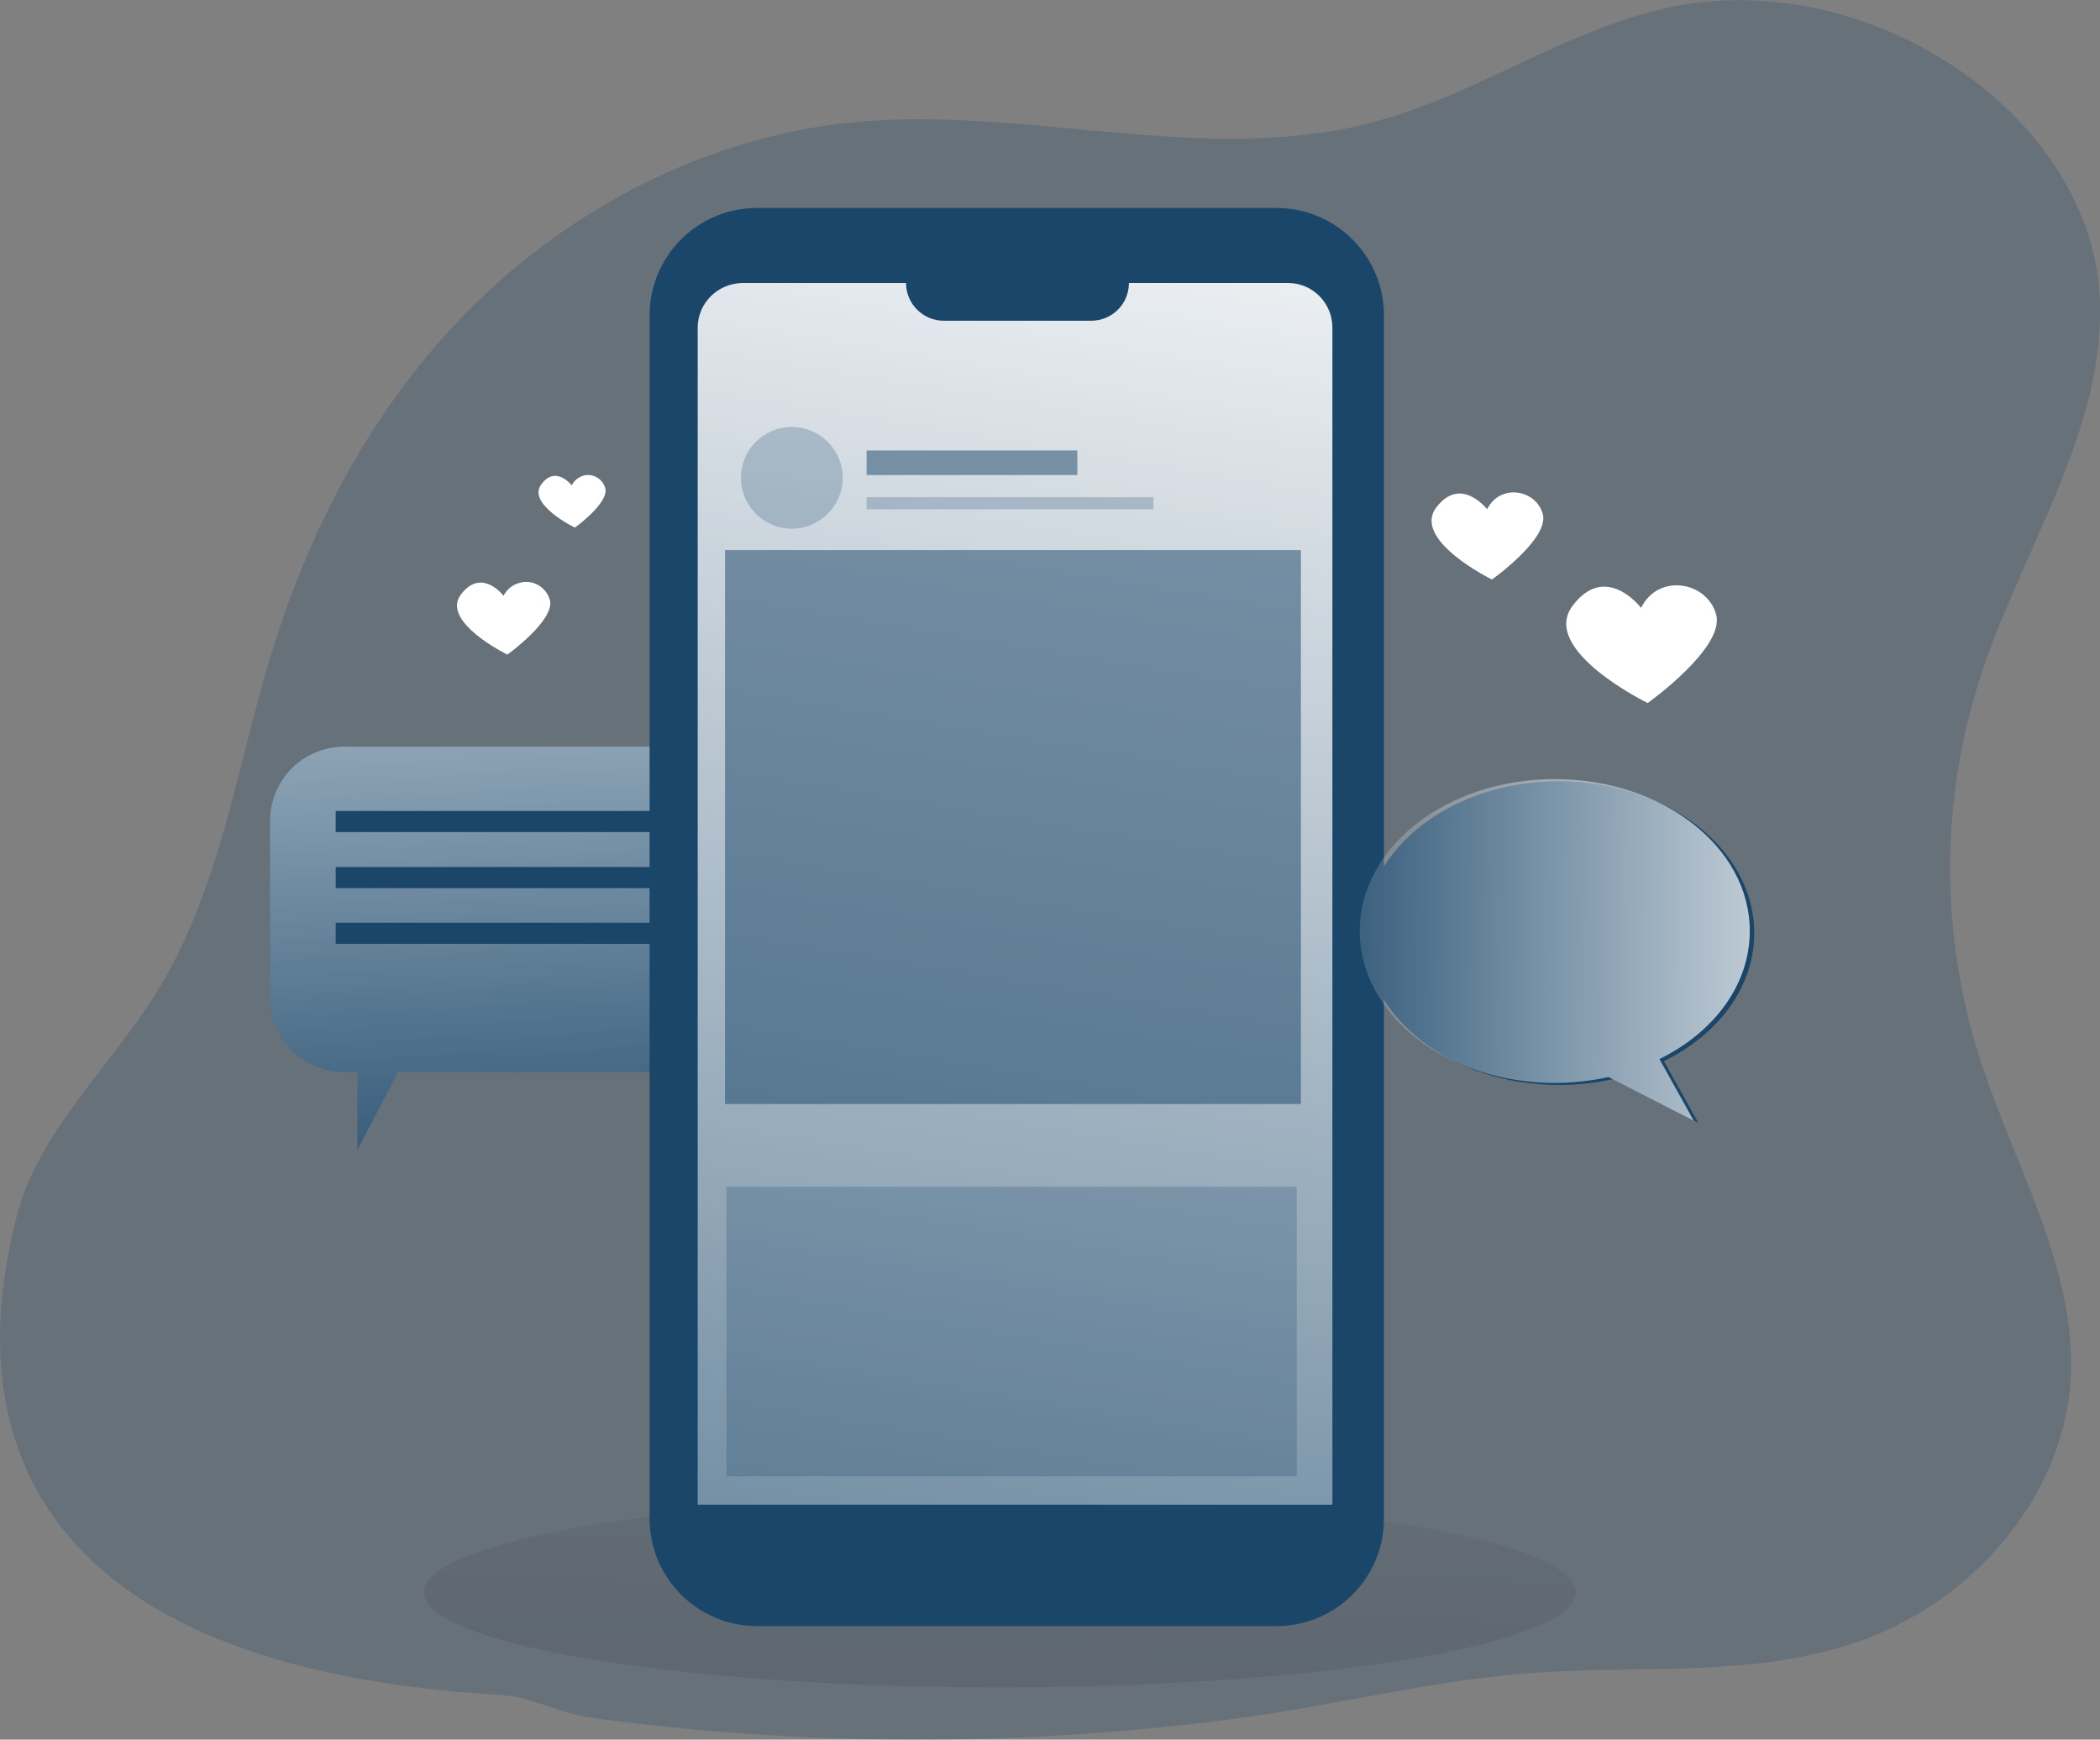 <?xml version="1.0" encoding="utf-8"?>
<!-- Generator: Adobe Illustrator 23.0.2, SVG Export Plug-In . SVG Version: 6.00 Build 0)  -->
<svg version="1.1" id="Layer_1" xmlns="http://www.w3.org/2000/svg" xmlns:xlink="http://www.w3.org/1999/xlink" x="0px" y="0px"
	 viewBox="0 0 606.8 502.8" style="enable-background:new 0 0 606.8 502.8;" xml:space="preserve">
<rect x="0" y="0" width="606.8" height="502.8" fill="#808080" stroke="none"/>
<style type="text/css">
	.st0{opacity:0.24;fill:#1A4669;enable-background:new    ;}
	.st1{fill:#1A4669;}
	.st2{fill:url(#SVGID_1_);}
	.st3{fill:url(#SVGID_2_);}
	.st4{fill:url(#SVGID_3_);}
	.st5{opacity:0.51;fill:#1A4669;enable-background:new    ;}
	.st6{fill:url(#SVGID_4_);}
	.st7{fill:#FFFFFF;}
</style>
<title>Social Media 3</title>
<path class="st0" d="M144.8,489.9c8.8,0.5,16.9,5.4,26.1,6.6c62.3,8.4,125.5,8.4,187.9,0c29.3-4,57.8-11.5,87.3-13.2
	c30.3-1.8,61.6,1.3,90.8-8.8c34.8-12.1,60.1-43.7,61.5-77.1c1.3-31.8-16.8-61.4-26.5-92c-11.5-36.3-11.2-75.4,0.9-111.5
	c12.2-36.3,36.1-70.9,33.9-108.7c-3.2-52.9-67.6-95.6-125.1-82.9c-30.1,6.7-55.4,25.4-85.2,33.1c-48.4,12.7-100.3-5-150.4,0
	c-42.5,4.3-81.7,25.3-110.2,53.9S89,153.7,77.9,190.6c-9.8,32.6-14.5,67.1-32.9,96.6c-13.5,21.6-34.2,40.3-40.2,64.5
	C-2.3,380-23.3,480.2,144.8,489.9z"/>
<path class="st1" d="M78,237.2v51.2c0,11.8,9.6,21.4,21.4,21.4c0,0,0,0,0,0h3.9v22.5l11.7-22.5h88.9c11.8,0,21.4-9.6,21.4-21.4l0,0
	v-51.2c0-11.8-9.6-21.4-21.4-21.4c0,0,0,0,0,0H99.5C87.6,215.8,78.1,225.3,78,237.2C78,237.2,78,237.2,78,237.2z"/>
<linearGradient id="SVGID_1_" gradientUnits="userSpaceOnUse" x1="-781.143" y1="130.33" x2="-767.513" y2="457.47" gradientTransform="matrix(-1 0 0 -1 -624.98 500.6)">
	<stop  offset="0" style="stop-color:#FFFFFF;stop-opacity:0"/>
	<stop  offset="0.95" style="stop-color:#FFFFFF"/>
</linearGradient>
<path class="st2" d="M78,237.2v51.2c0,11.8,9.6,21.4,21.4,21.4c0,0,0,0,0,0h3.9v22.5l11.7-22.5h88.9c11.8,0,21.4-9.6,21.4-21.4l0,0
	v-51.2c0-11.8-9.6-21.4-21.4-21.4c0,0,0,0,0,0H99.5C87.6,215.8,78.1,225.3,78,237.2C78,237.2,78,237.2,78,237.2z"/>
<rect x="97" y="234.4" class="st1" width="109.7" height="6.1"/>
<rect x="97" y="250.6" class="st1" width="109.7" height="6.1"/>
<rect x="97" y="266.7" class="st1" width="109.7" height="6.1"/>
<linearGradient id="SVGID_2_" gradientUnits="userSpaceOnUse" x1="293.027" y1="132.24" x2="225.467" y2="-1324.06" gradientTransform="matrix(1 0 0 -1 0 503.89)">
	<stop  offset="0" style="stop-color:#010101;stop-opacity:0"/>
	<stop  offset="0.95" style="stop-color:#010101"/>
</linearGradient>
<ellipse class="st3" cx="288.9" cy="460.2" rx="166.4" ry="27.5"/>
<path class="st1" d="M218.8,60.1h150c17.2,0,31.1,13.9,31.1,31.1v347.7c0,17.2-13.9,31.1-31.1,31.1h-150
	c-17.2,0-31.1-13.9-31.1-31.1V91.2C187.7,74,201.6,60.1,218.8,60.1z"/>
<linearGradient id="SVGID_3_" gradientUnits="userSpaceOnUse" x1="242.976" y1="-236.021" x2="369.966" y2="531.429" gradientTransform="matrix(1 0 0 -1 -27.83 500.6)">
	<stop  offset="0" style="stop-color:#FFFFFF;stop-opacity:0"/>
	<stop  offset="0.95" style="stop-color:#FFFFFF"/>
</linearGradient>
<path class="st4" d="M385,94.7v340.2H201.6V94.7c0-7.1,5.8-12.8,12.9-12.9h47.3c0,6,4.9,10.9,10.9,10.9h42.6c6,0,10.9-4.8,10.9-10.9
	c0,0,0,0,0,0h46C379.3,81.8,385,87.6,385,94.7z"/>
<rect x="209.9" y="343" class="st0" width="164.8" height="83.7"/>
<rect x="209.5" y="159" class="st5" width="166.4" height="160.1"/>
<circle class="st0" cx="228.8" cy="138.1" r="14.7"/>
<rect x="250.4" y="130.2" class="st5" width="60.9" height="7.1"/>
<rect x="250.4" y="143.7" class="st0" width="82.9" height="3.5"/>
<path class="st1" d="M394.2,269.7c0,24.3,25.2,43.9,56.4,43.9c5.2,0,10.4-0.6,15.5-1.7l24.6,12.6l-9.9-17.8
	c15.7-7.7,26.1-21.4,26.1-37c0-24.3-25.2-43.9-56.4-43.9S394.2,245.5,394.2,269.7z"/>
<linearGradient id="SVGID_4_" gradientUnits="userSpaceOnUse" x1="-828.19" y1="226.942" x2="-1038.38" y2="225.272" gradientTransform="matrix(-1 0 0 -1 -464.73 500.6)">
	<stop  offset="0" style="stop-color:#FFFFFF;stop-opacity:0"/>
	<stop  offset="0.95" style="stop-color:#FFFFFF"/>
</linearGradient>
<path class="st6" d="M392.9,269.1c0,24.3,25.2,43.9,56.4,43.9c5.2,0,10.4-0.6,15.5-1.7l24.6,12.6l-9.9-17.8
	c15.7-7.7,26.1-21.4,26.1-37c0-24.3-25.2-43.9-56.4-43.9S392.9,244.8,392.9,269.1z"/>
<path class="st7" d="M429.7,147.2c0,0-7.6-9.9-14.7-0.5s16.1,20.8,16.1,20.8s16.6-11.8,14.7-18.9S433.5,139.6,429.7,147.2z"/>
<path class="st7" d="M145.5,172.2c0,0-6.3-8.3-12.3-0.4s13.4,17.4,13.4,17.4s13.8-9.9,12.3-15.8c-1.1-3.8-5.1-6.1-8.9-4.9
	C148.1,169,146.4,170.4,145.5,172.2z"/>
<path class="st7" d="M474.2,175.7c0,0-10.2-13.4-19.8-0.6s21.7,28.1,21.7,28.1s22.3-15.9,19.8-25.5S479.2,165.5,474.2,175.7z"/>
<path class="st7" d="M165.2,140.3c0,0-4.6-6-8.8-0.3s9.7,12.5,9.7,12.5s9.9-7.1,8.8-11.4c-0.8-2.8-3.7-4.4-6.4-3.6
	C167,138,165.8,139,165.2,140.3z"/>
</svg>
